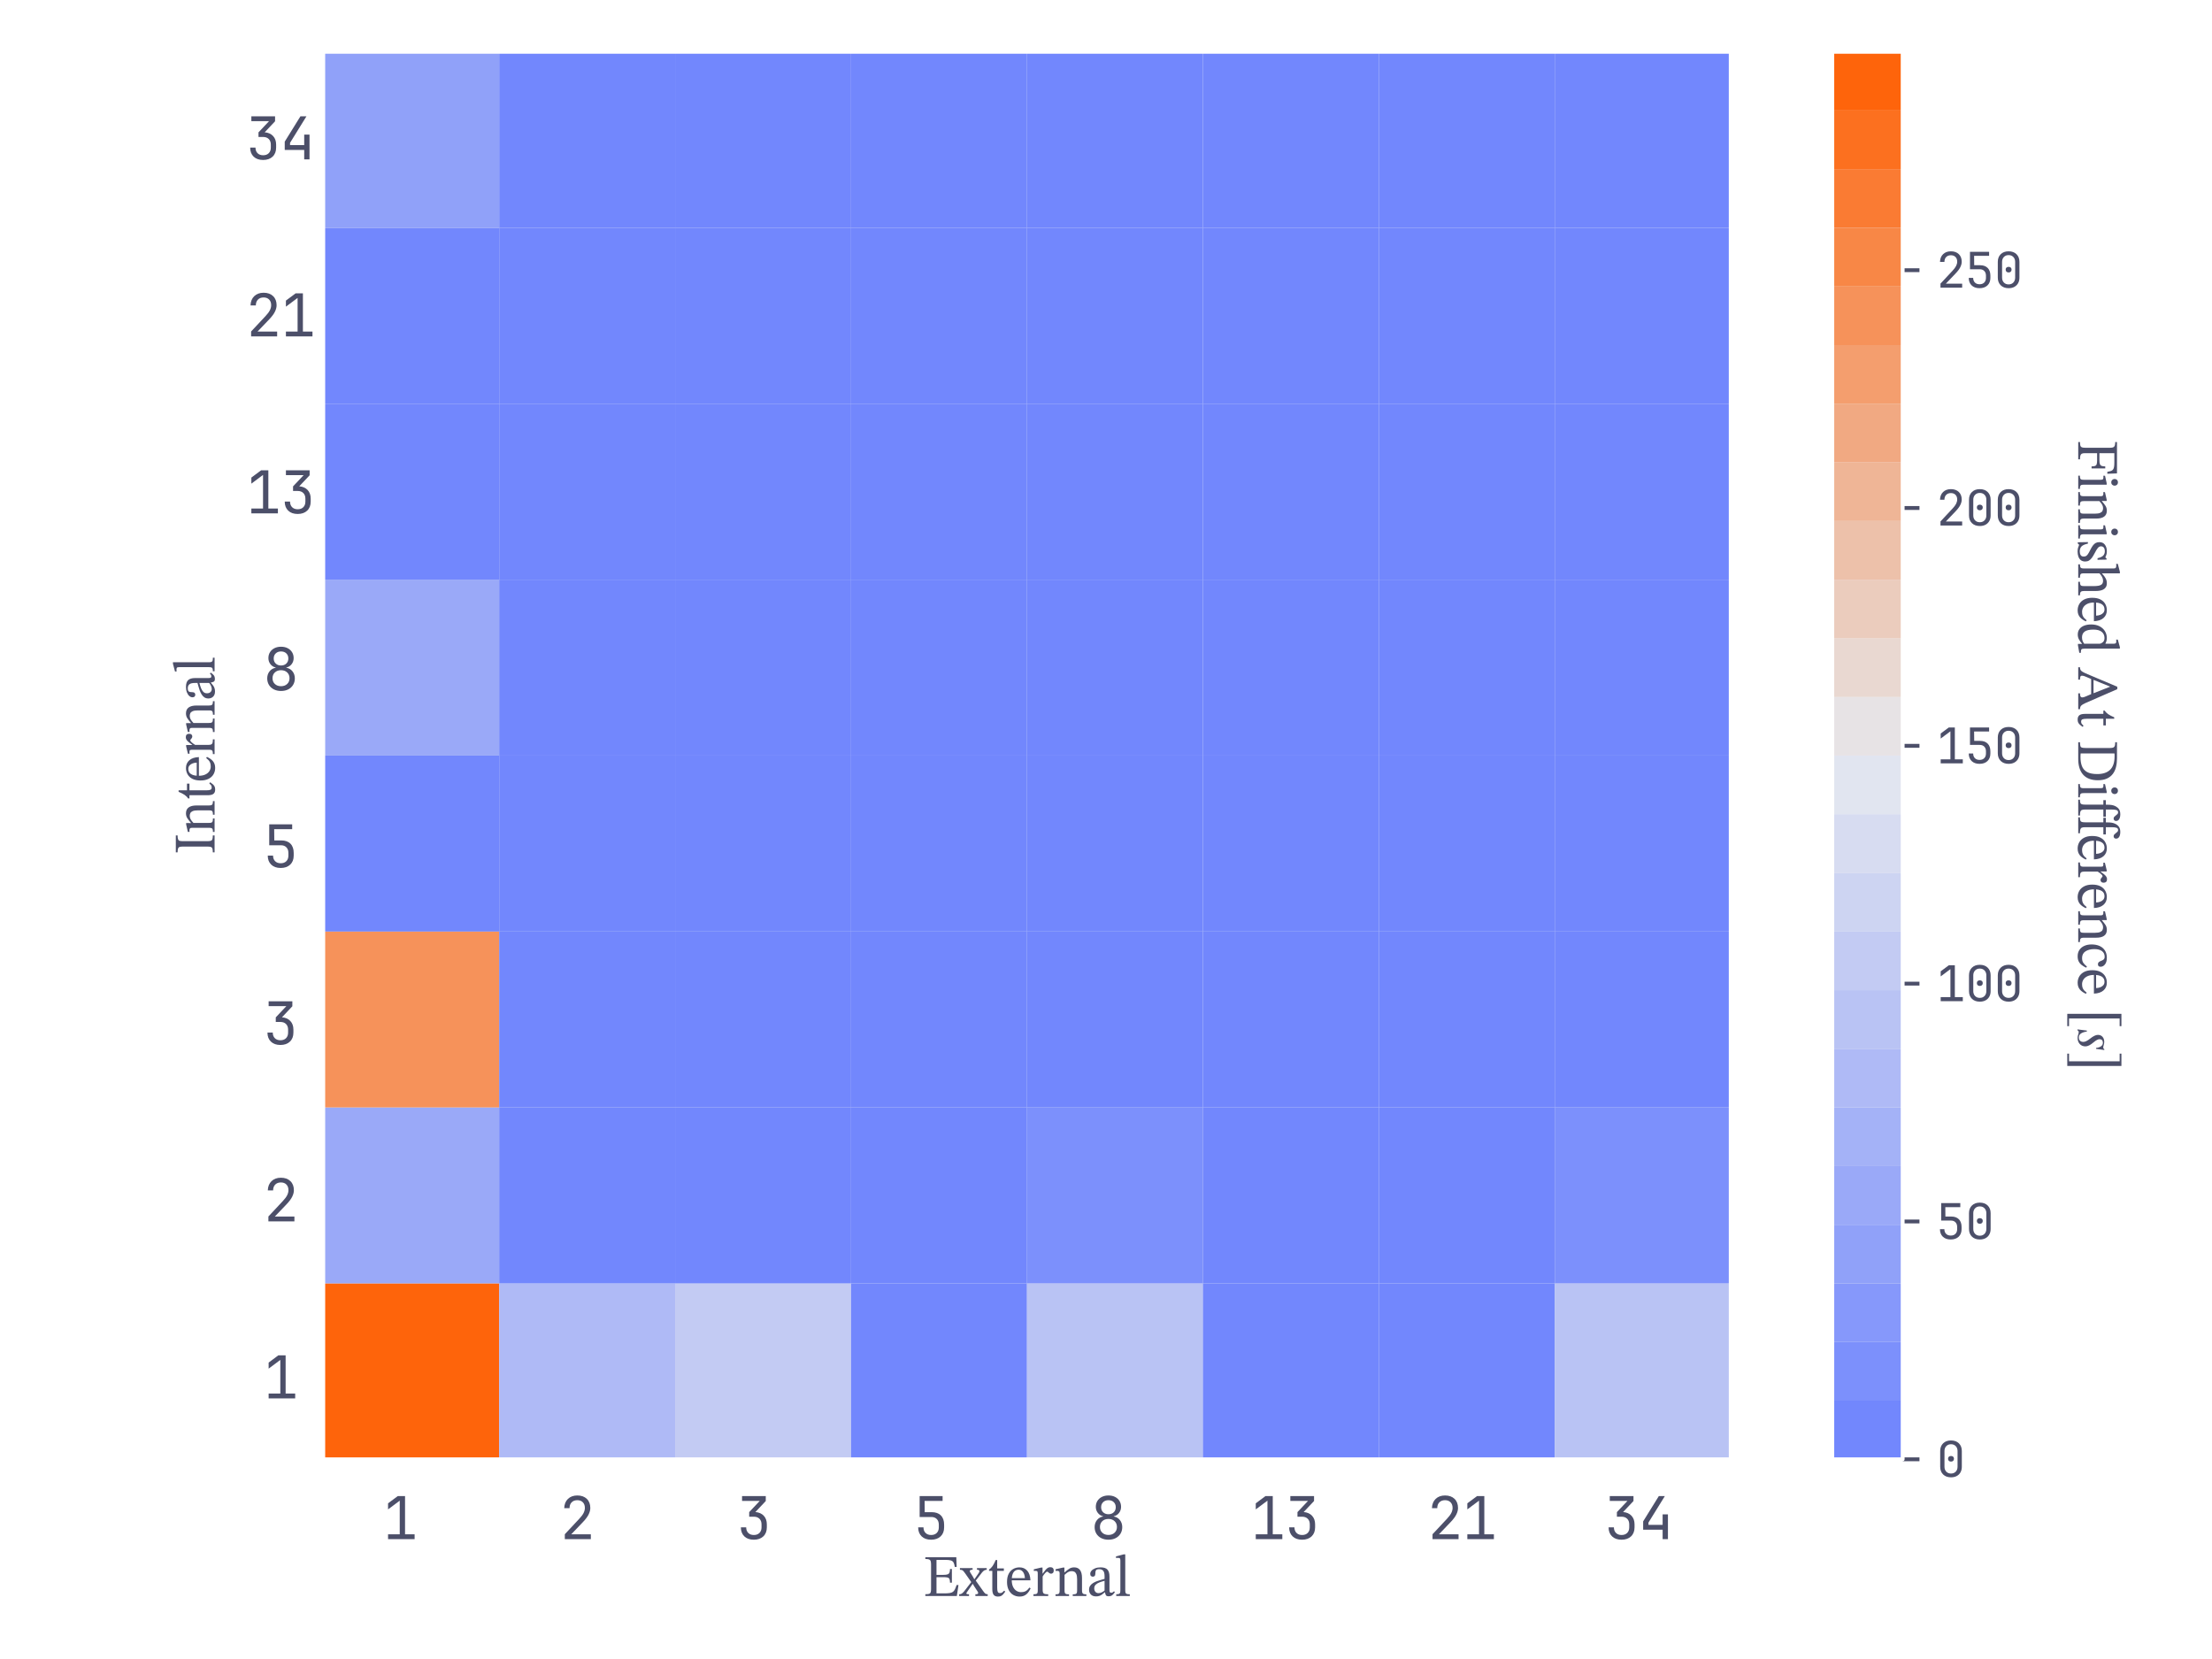 <?xml version="1.0" encoding="utf-8" standalone="no"?>
<!DOCTYPE svg PUBLIC "-//W3C//DTD SVG 1.1//EN"
  "http://www.w3.org/Graphics/SVG/1.1/DTD/svg11.dtd">
<svg xmlns:xlink="http://www.w3.org/1999/xlink" width="460.8pt" height="345.6pt" viewBox="0 0 460.8 345.6" xmlns="http://www.w3.org/2000/svg" version="1.1">
 <defs>
  <style type="text/css">*{stroke-linejoin: round; stroke-linecap: butt}</style>
 </defs>
 <g id="figure_1">
  <g id="patch_1">
   <path d="M 0 345.6
L 460.8 345.6
L 460.8 0
L 0 0
z
" style="fill: #ffffff"/>
  </g>
  <g id="axes_1">
   <g id="patch_2">
    <path d="M 67.341 304
L 360.541 304
L 360.541 10.8
L 67.341 10.8
z
" style="fill: #eff1f5"/>
   </g>
   <g id="matplotlib.axis_1">
    <g id="text_1">
     <!-- External -->
     <g style="fill: #4c4f69" transform="translate(192.323 332.471) scale(0.12 -0.12)">
      <defs>
       <path id="STIXTwoText-45" d="M 3648 0
L 230 0
L 230 192
Q 493 192 624 227
Q 755 262 803 384
Q 851 506 851 755
L 851 3424
Q 851 3667 803 3795
Q 755 3923 624 3968
Q 493 4013 230 4013
L 230 4205
L 3590 4205
L 3629 3155
L 3424 3155
Q 3379 3475 3286 3638
Q 3194 3802 2986 3859
Q 2778 3917 2381 3917
L 1440 3917
L 1440 2291
L 2189 2291
Q 2483 2291 2636 2342
Q 2790 2394 2848 2534
Q 2906 2675 2906 2931
L 3110 2931
L 3110 1446
L 2906 1446
Q 2906 1709 2848 1837
Q 2790 1965 2636 2003
Q 2483 2042 2189 2042
L 1440 2042
L 1440 282
L 2266 282
Q 2637 282 2864 317
Q 3091 352 3222 448
Q 3354 544 3440 723
Q 3526 902 3622 1190
L 3827 1190
L 3648 0
z
" transform="scale(0.016)"/>
       <path id="STIXTwoText-78" d="M 3085 0
L 1747 0
L 1747 186
Q 1914 186 1981 214
Q 2048 243 2048 326
Q 2048 390 2003 461
L 1600 1082
L 1440 1363
L 1338 1453
L 634 2458
Q 525 2618 448 2701
Q 371 2784 288 2813
Q 205 2842 70 2842
L 70 3027
L 1446 3027
L 1446 2848
Q 1139 2848 1139 2701
Q 1139 2650 1177 2579
Q 1216 2509 1289 2397
Q 1363 2285 1472 2106
L 1651 1773
L 1754 1715
L 2573 557
Q 2707 365 2806 275
Q 2906 186 3085 186
L 3085 0
z
M 1056 0
L -13 0
L -13 186
Q 154 186 262 253
Q 371 320 531 506
L 1338 1555
L 1536 1306
L 1446 1306
L 922 550
Q 877 474 822 397
Q 768 320 768 282
Q 768 230 832 208
Q 896 186 1056 186
L 1056 0
z
M 2464 2541
L 1754 1626
L 1568 1824
L 1651 1824
L 1952 2259
Q 2080 2438 2131 2528
Q 2182 2618 2182 2694
Q 2182 2765 2128 2806
Q 2074 2848 1920 2848
L 1920 3027
L 2976 3027
L 2976 2842
Q 2816 2842 2694 2762
Q 2573 2682 2464 2541
z
" transform="scale(0.016)"/>
       <path id="STIXTwoText-74" d="M 1875 576
L 1997 474
Q 1875 301 1769 182
Q 1664 64 1536 0
Q 1408 -64 1203 -64
Q 883 -64 736 125
Q 589 314 589 742
L 589 2726
L 237 2726
L 237 2874
Q 461 3014 624 3254
Q 787 3494 960 3904
L 1120 3904
L 1120 2995
L 1843 2995
L 1843 2726
L 1120 2726
L 1120 922
Q 1120 582 1181 448
Q 1242 314 1427 314
Q 1581 314 1667 378
Q 1754 442 1875 576
z
" transform="scale(0.016)"/>
       <path id="STIXTwoText-65" d="M 1581 -64
Q 1197 -64 886 118
Q 576 301 397 656
Q 218 1011 218 1523
Q 218 2061 400 2409
Q 582 2758 889 2931
Q 1197 3104 1568 3104
Q 2093 3104 2413 2739
Q 2733 2374 2758 1702
L 678 1702
L 672 1939
L 2157 1939
Q 2150 2176 2073 2384
Q 1997 2592 1849 2720
Q 1702 2848 1472 2848
Q 1101 2848 915 2557
Q 730 2266 730 1734
Q 730 1293 870 998
Q 1011 704 1241 560
Q 1472 416 1734 416
Q 1997 416 2160 486
Q 2323 557 2438 669
Q 2554 781 2656 915
L 2778 826
Q 2694 646 2585 483
Q 2477 320 2339 198
Q 2202 77 2016 6
Q 1830 -64 1581 -64
z
" transform="scale(0.016)"/>
       <path id="STIXTwoText-72" d="M 1786 0
L 186 0
L 186 186
Q 397 186 496 221
Q 595 256 624 349
Q 653 442 653 621
L 653 2381
Q 653 2554 624 2640
Q 595 2726 422 2726
Q 326 2726 275 2720
Q 224 2714 224 2714
L 224 2893
L 1018 3085
L 1171 3085
L 1171 2426
L 1190 2426
Q 1357 2662 1485 2816
Q 1613 2970 1737 3046
Q 1862 3123 2016 3123
Q 2202 3123 2294 3027
Q 2387 2931 2387 2765
Q 2387 2586 2300 2502
Q 2214 2419 2106 2419
Q 2003 2419 1923 2473
Q 1843 2528 1785 2582
Q 1728 2637 1690 2637
Q 1581 2637 1440 2470
Q 1299 2304 1184 2112
L 1184 653
Q 1184 454 1235 352
Q 1286 250 1417 218
Q 1549 186 1786 186
L 1786 0
z
" transform="scale(0.016)"/>
       <path id="STIXTwoText-6e" d="M 3552 0
L 2074 0
L 2074 179
Q 2304 179 2403 220
Q 2502 262 2524 364
Q 2547 467 2547 646
L 2547 1805
Q 2547 2189 2460 2381
Q 2374 2573 2240 2633
Q 2106 2694 1958 2694
Q 1773 2694 1625 2620
Q 1478 2547 1360 2444
Q 1242 2342 1139 2253
L 1094 2566
L 1190 2566
Q 1453 2797 1686 2950
Q 1920 3104 2221 3104
Q 2656 3104 2867 2809
Q 3078 2515 3078 1965
L 3078 646
Q 3078 467 3107 364
Q 3136 262 3238 220
Q 3341 179 3552 179
L 3552 0
z
M 1670 0
L 205 0
L 205 179
Q 422 179 515 220
Q 608 262 630 364
Q 653 467 653 646
L 653 2445
Q 653 2618 582 2672
Q 512 2726 384 2726
Q 301 2726 256 2720
Q 211 2714 211 2714
L 211 2899
L 1024 3085
L 1171 3085
L 1165 2496
L 1184 2362
L 1184 646
Q 1184 467 1209 364
Q 1235 262 1337 220
Q 1440 179 1670 179
L 1670 0
z
" transform="scale(0.016)"/>
       <path id="STIXTwoText-61" d="M 1005 -45
Q 634 -45 438 160
Q 243 365 243 672
Q 243 928 361 1104
Q 480 1280 675 1401
Q 870 1523 1097 1606
Q 1325 1690 1542 1747
Q 1760 1805 1926 1856
L 1926 2138
Q 1926 2554 1782 2730
Q 1638 2906 1350 2906
Q 1075 2906 998 2790
Q 922 2675 922 2387
Q 922 2240 848 2166
Q 774 2093 640 2093
Q 544 2093 457 2166
Q 371 2240 371 2400
Q 371 2579 508 2739
Q 646 2899 899 3001
Q 1152 3104 1498 3104
Q 2022 3104 2240 2861
Q 2458 2618 2458 2118
L 2458 666
Q 2458 467 2502 409
Q 2547 352 2650 352
Q 2739 352 2812 397
Q 2886 442 2950 512
L 3046 410
Q 2886 179 2742 73
Q 2598 -32 2355 -32
Q 2131 -32 2064 96
Q 1997 224 1965 461
L 1926 538
L 1926 1645
Q 1638 1574 1382 1478
Q 1126 1382 966 1228
Q 806 1075 806 826
Q 806 589 934 448
Q 1062 307 1267 307
Q 1434 307 1616 390
Q 1798 474 1971 627
L 2022 397
L 1946 397
Q 1798 269 1660 166
Q 1523 64 1366 9
Q 1210 -45 1005 -45
z
" transform="scale(0.016)"/>
       <path id="STIXTwoText-6c" d="M 1664 0
L 192 0
L 192 186
Q 403 186 499 227
Q 595 269 617 368
Q 640 467 640 646
L 640 3859
Q 640 4058 566 4096
Q 493 4134 371 4134
Q 288 4134 227 4128
Q 166 4122 166 4122
L 166 4294
L 1011 4518
L 1171 4518
L 1171 646
Q 1171 461 1200 361
Q 1229 262 1331 224
Q 1434 186 1664 186
L 1664 0
z
" transform="scale(0.016)"/>
      </defs>
      <use xlink:href="#STIXTwoText-45"/>
      <use xlink:href="#STIXTwoText-78" x="62.6"/>
      <use xlink:href="#STIXTwoText-74" x="110.5"/>
      <use xlink:href="#STIXTwoText-65" x="142"/>
      <use xlink:href="#STIXTwoText-72" x="188.4"/>
      <use xlink:href="#STIXTwoText-6e" x="226.4"/>
      <use xlink:href="#STIXTwoText-61" x="284"/>
      <use xlink:href="#STIXTwoText-6c" x="332"/>
     </g>
    </g>
   </g>
   <g id="matplotlib.axis_2">
    <g id="text_2">
     <!-- Internal -->
     <g style="fill: #4c4f69" transform="translate(44.701 177.986) rotate(-90) scale(0.12 -0.12)">
      <defs>
       <path id="STIXTwoText-49" d="M 2061 0
L 218 0
L 218 192
Q 506 192 640 240
Q 774 288 812 425
Q 851 563 851 838
L 851 3360
Q 851 3610 819 3754
Q 787 3898 656 3955
Q 525 4013 218 4013
L 218 4205
L 2061 4205
L 2061 4013
Q 1760 4013 1625 3955
Q 1491 3898 1462 3754
Q 1434 3610 1434 3360
L 1434 838
Q 1434 563 1472 425
Q 1510 288 1644 240
Q 1779 192 2061 192
L 2061 0
z
" transform="scale(0.016)"/>
      </defs>
      <use xlink:href="#STIXTwoText-49"/>
      <use xlink:href="#STIXTwoText-6e" x="35.7"/>
      <use xlink:href="#STIXTwoText-74" x="93.3"/>
      <use xlink:href="#STIXTwoText-65" x="124.8"/>
      <use xlink:href="#STIXTwoText-72" x="171.2"/>
      <use xlink:href="#STIXTwoText-6e" x="209.2"/>
      <use xlink:href="#STIXTwoText-61" x="266.8"/>
      <use xlink:href="#STIXTwoText-6c" x="314.8"/>
     </g>
    </g>
   </g>
   <g id="QuadMesh_1">
    <path d="M 67.341 304
L 103.991 304
L 103.991 267.35
L 67.341 267.35
L 67.341 304
" clip-path="url(#p93237110a5)" style="fill: #fe640b"/>
    <path d="M 103.991 304
L 140.641 304
L 140.641 267.35
L 103.991 267.35
L 103.991 304
" clip-path="url(#p93237110a5)" style="fill: #afbaf6"/>
    <path d="M 140.641 304
L 177.291 304
L 177.291 267.35
L 140.641 267.35
L 140.641 304
" clip-path="url(#p93237110a5)" style="fill: #c3cbf3"/>
    <path d="M 177.291 304
L 213.941 304
L 213.941 267.35
L 177.291 267.35
L 177.291 304
" clip-path="url(#p93237110a5)" style="fill: #7287fd"/>
    <path d="M 213.941 304
L 250.591 304
L 250.591 267.35
L 213.941 267.35
L 213.941 304
" clip-path="url(#p93237110a5)" style="fill: #b9c3f4"/>
    <path d="M 250.591 304
L 287.241 304
L 287.241 267.35
L 250.591 267.35
L 250.591 304
" clip-path="url(#p93237110a5)" style="fill: #7287fd"/>
    <path d="M 287.241 304
L 323.891 304
L 323.891 267.35
L 287.241 267.35
L 287.241 304
" clip-path="url(#p93237110a5)" style="fill: #7287fd"/>
    <path d="M 323.891 304
L 360.541 304
L 360.541 267.35
L 323.891 267.35
L 323.891 304
" clip-path="url(#p93237110a5)" style="fill: #b9c3f4"/>
    <path d="M 67.341 267.35
L 103.991 267.35
L 103.991 230.7
L 67.341 230.7
L 67.341 267.35
" clip-path="url(#p93237110a5)" style="fill: #9aa9f8"/>
    <path d="M 103.991 267.35
L 140.641 267.35
L 140.641 230.7
L 103.991 230.7
L 103.991 267.35
" clip-path="url(#p93237110a5)" style="fill: #7287fd"/>
    <path d="M 140.641 267.35
L 177.291 267.35
L 177.291 230.7
L 140.641 230.7
L 140.641 267.35
" clip-path="url(#p93237110a5)" style="fill: #7287fd"/>
    <path d="M 177.291 267.35
L 213.941 267.35
L 213.941 230.7
L 177.291 230.7
L 177.291 267.35
" clip-path="url(#p93237110a5)" style="fill: #7287fd"/>
    <path d="M 213.941 267.35
L 250.591 267.35
L 250.591 230.7
L 213.941 230.7
L 213.941 267.35
" clip-path="url(#p93237110a5)" style="fill: #7c90fc"/>
    <path d="M 250.591 267.35
L 287.241 267.35
L 287.241 230.7
L 250.591 230.7
L 250.591 267.35
" clip-path="url(#p93237110a5)" style="fill: #7287fd"/>
    <path d="M 287.241 267.35
L 323.891 267.35
L 323.891 230.7
L 287.241 230.7
L 287.241 267.35
" clip-path="url(#p93237110a5)" style="fill: #7287fd"/>
    <path d="M 323.891 267.35
L 360.541 267.35
L 360.541 230.7
L 323.891 230.7
L 323.891 267.35
" clip-path="url(#p93237110a5)" style="fill: #7c90fc"/>
    <path d="M 67.341 230.7
L 103.991 230.7
L 103.991 194.05
L 67.341 194.05
L 67.341 230.7
" clip-path="url(#p93237110a5)" style="fill: #f6925a"/>
    <path d="M 103.991 230.7
L 140.641 230.7
L 140.641 194.05
L 103.991 194.05
L 103.991 230.7
" clip-path="url(#p93237110a5)" style="fill: #7287fd"/>
    <path d="M 140.641 230.7
L 177.291 230.7
L 177.291 194.05
L 140.641 194.05
L 140.641 230.7
" clip-path="url(#p93237110a5)" style="fill: #7287fd"/>
    <path d="M 177.291 230.7
L 213.941 230.7
L 213.941 194.05
L 177.291 194.05
L 177.291 230.7
" clip-path="url(#p93237110a5)" style="fill: #7287fd"/>
    <path d="M 213.941 230.7
L 250.591 230.7
L 250.591 194.05
L 213.941 194.05
L 213.941 230.7
" clip-path="url(#p93237110a5)" style="fill: #7287fd"/>
    <path d="M 250.591 230.7
L 287.241 230.7
L 287.241 194.05
L 250.591 194.05
L 250.591 230.7
" clip-path="url(#p93237110a5)" style="fill: #7287fd"/>
    <path d="M 287.241 230.7
L 323.891 230.7
L 323.891 194.05
L 287.241 194.05
L 287.241 230.7
" clip-path="url(#p93237110a5)" style="fill: #7287fd"/>
    <path d="M 323.891 230.7
L 360.541 230.7
L 360.541 194.05
L 323.891 194.05
L 323.891 230.7
" clip-path="url(#p93237110a5)" style="fill: #7287fd"/>
    <path d="M 67.341 194.05
L 103.991 194.05
L 103.991 157.4
L 67.341 157.4
L 67.341 194.05
" clip-path="url(#p93237110a5)" style="fill: #7287fd"/>
    <path d="M 103.991 194.05
L 140.641 194.05
L 140.641 157.4
L 103.991 157.4
L 103.991 194.05
" clip-path="url(#p93237110a5)" style="fill: #7287fd"/>
    <path d="M 140.641 194.05
L 177.291 194.05
L 177.291 157.4
L 140.641 157.4
L 140.641 194.05
" clip-path="url(#p93237110a5)" style="fill: #7287fd"/>
    <path d="M 177.291 194.05
L 213.941 194.05
L 213.941 157.4
L 177.291 157.4
L 177.291 194.05
" clip-path="url(#p93237110a5)" style="fill: #7287fd"/>
    <path d="M 213.941 194.05
L 250.591 194.05
L 250.591 157.4
L 213.941 157.4
L 213.941 194.05
" clip-path="url(#p93237110a5)" style="fill: #7287fd"/>
    <path d="M 250.591 194.05
L 287.241 194.05
L 287.241 157.4
L 250.591 157.4
L 250.591 194.05
" clip-path="url(#p93237110a5)" style="fill: #7287fd"/>
    <path d="M 287.241 194.05
L 323.891 194.05
L 323.891 157.4
L 287.241 157.4
L 287.241 194.05
" clip-path="url(#p93237110a5)" style="fill: #7287fd"/>
    <path d="M 323.891 194.05
L 360.541 194.05
L 360.541 157.4
L 323.891 157.4
L 323.891 194.05
" clip-path="url(#p93237110a5)" style="fill: #7287fd"/>
    <path d="M 67.341 157.4
L 103.991 157.4
L 103.991 120.75
L 67.341 120.75
L 67.341 157.4
" clip-path="url(#p93237110a5)" style="fill: #9aa9f8"/>
    <path d="M 103.991 157.4
L 140.641 157.4
L 140.641 120.75
L 103.991 120.75
L 103.991 157.4
" clip-path="url(#p93237110a5)" style="fill: #7287fd"/>
    <path d="M 140.641 157.4
L 177.291 157.4
L 177.291 120.75
L 140.641 120.75
L 140.641 157.4
" clip-path="url(#p93237110a5)" style="fill: #7287fd"/>
    <path d="M 177.291 157.4
L 213.941 157.4
L 213.941 120.75
L 177.291 120.75
L 177.291 157.4
" clip-path="url(#p93237110a5)" style="fill: #7287fd"/>
    <path d="M 213.941 157.4
L 250.591 157.4
L 250.591 120.75
L 213.941 120.75
L 213.941 157.4
" clip-path="url(#p93237110a5)" style="fill: #7287fd"/>
    <path d="M 250.591 157.4
L 287.241 157.4
L 287.241 120.75
L 250.591 120.75
L 250.591 157.4
" clip-path="url(#p93237110a5)" style="fill: #7287fd"/>
    <path d="M 287.241 157.4
L 323.891 157.4
L 323.891 120.75
L 287.241 120.75
L 287.241 157.4
" clip-path="url(#p93237110a5)" style="fill: #7287fd"/>
    <path d="M 323.891 157.4
L 360.541 157.4
L 360.541 120.75
L 323.891 120.75
L 323.891 157.4
" clip-path="url(#p93237110a5)" style="fill: #7287fd"/>
    <path d="M 67.341 120.75
L 103.991 120.75
L 103.991 84.1
L 67.341 84.1
L 67.341 120.75
" clip-path="url(#p93237110a5)" style="fill: #7287fd"/>
    <path d="M 103.991 120.75
L 140.641 120.75
L 140.641 84.1
L 103.991 84.1
L 103.991 120.75
" clip-path="url(#p93237110a5)" style="fill: #7287fd"/>
    <path d="M 140.641 120.75
L 177.291 120.75
L 177.291 84.1
L 140.641 84.1
L 140.641 120.75
" clip-path="url(#p93237110a5)" style="fill: #7287fd"/>
    <path d="M 177.291 120.75
L 213.941 120.75
L 213.941 84.1
L 177.291 84.1
L 177.291 120.75
" clip-path="url(#p93237110a5)" style="fill: #7287fd"/>
    <path d="M 213.941 120.75
L 250.591 120.75
L 250.591 84.1
L 213.941 84.1
L 213.941 120.75
" clip-path="url(#p93237110a5)" style="fill: #7287fd"/>
    <path d="M 250.591 120.75
L 287.241 120.75
L 287.241 84.1
L 250.591 84.1
L 250.591 120.75
" clip-path="url(#p93237110a5)" style="fill: #7287fd"/>
    <path d="M 287.241 120.75
L 323.891 120.75
L 323.891 84.1
L 287.241 84.1
L 287.241 120.75
" clip-path="url(#p93237110a5)" style="fill: #7287fd"/>
    <path d="M 323.891 120.75
L 360.541 120.75
L 360.541 84.1
L 323.891 84.1
L 323.891 120.75
" clip-path="url(#p93237110a5)" style="fill: #7287fd"/>
    <path d="M 67.341 84.1
L 103.991 84.1
L 103.991 47.45
L 67.341 47.45
L 67.341 84.1
" clip-path="url(#p93237110a5)" style="fill: #7287fd"/>
    <path d="M 103.991 84.1
L 140.641 84.1
L 140.641 47.45
L 103.991 47.45
L 103.991 84.1
" clip-path="url(#p93237110a5)" style="fill: #7287fd"/>
    <path d="M 140.641 84.1
L 177.291 84.1
L 177.291 47.45
L 140.641 47.45
L 140.641 84.1
" clip-path="url(#p93237110a5)" style="fill: #7287fd"/>
    <path d="M 177.291 84.1
L 213.941 84.1
L 213.941 47.45
L 177.291 47.45
L 177.291 84.1
" clip-path="url(#p93237110a5)" style="fill: #7287fd"/>
    <path d="M 213.941 84.1
L 250.591 84.1
L 250.591 47.45
L 213.941 47.45
L 213.941 84.1
" clip-path="url(#p93237110a5)" style="fill: #7287fd"/>
    <path d="M 250.591 84.1
L 287.241 84.1
L 287.241 47.45
L 250.591 47.45
L 250.591 84.1
" clip-path="url(#p93237110a5)" style="fill: #7287fd"/>
    <path d="M 287.241 84.1
L 323.891 84.1
L 323.891 47.45
L 287.241 47.45
L 287.241 84.1
" clip-path="url(#p93237110a5)" style="fill: #7287fd"/>
    <path d="M 323.891 84.1
L 360.541 84.1
L 360.541 47.45
L 323.891 47.45
L 323.891 84.1
" clip-path="url(#p93237110a5)" style="fill: #7287fd"/>
    <path d="M 67.341 47.45
L 103.991 47.45
L 103.991 10.8
L 67.341 10.8
L 67.341 47.45
" clip-path="url(#p93237110a5)" style="fill: #90a1f9"/>
    <path d="M 103.991 47.45
L 140.641 47.45
L 140.641 10.8
L 103.991 10.8
L 103.991 47.45
" clip-path="url(#p93237110a5)" style="fill: #7287fd"/>
    <path d="M 140.641 47.45
L 177.291 47.45
L 177.291 10.8
L 140.641 10.8
L 140.641 47.45
" clip-path="url(#p93237110a5)" style="fill: #7287fd"/>
    <path d="M 177.291 47.45
L 213.941 47.45
L 213.941 10.8
L 177.291 10.8
L 177.291 47.45
" clip-path="url(#p93237110a5)" style="fill: #7287fd"/>
    <path d="M 213.941 47.45
L 250.591 47.45
L 250.591 10.8
L 213.941 10.8
L 213.941 47.45
" clip-path="url(#p93237110a5)" style="fill: #7287fd"/>
    <path d="M 250.591 47.45
L 287.241 47.45
L 287.241 10.8
L 250.591 10.8
L 250.591 47.45
" clip-path="url(#p93237110a5)" style="fill: #7287fd"/>
    <path d="M 287.241 47.45
L 323.891 47.45
L 323.891 10.8
L 287.241 10.8
L 287.241 47.45
" clip-path="url(#p93237110a5)" style="fill: #7287fd"/>
    <path d="M 323.891 47.45
L 360.541 47.45
L 360.541 10.8
L 323.891 10.8
L 323.891 47.45
" clip-path="url(#p93237110a5)" style="fill: #7287fd"/>
   </g>
   <g id="patch_3">
    <path d="M 67.341 304
L 67.341 10.8
" style="fill: none; stroke: #ffffff; stroke-width: 0.8; stroke-linejoin: miter; stroke-linecap: square"/>
   </g>
   <g id="patch_4">
    <path d="M 360.541 304
L 360.541 10.8
" style="fill: none; stroke: #ffffff; stroke-width: 0.8; stroke-linejoin: miter; stroke-linecap: square"/>
   </g>
   <g id="patch_5">
    <path d="M 67.341 304
L 360.541 304
" style="fill: none; stroke: #ffffff; stroke-width: 0.8; stroke-linejoin: miter; stroke-linecap: square"/>
   </g>
   <g id="patch_6">
    <path d="M 67.341 10.8
L 360.541 10.8
" style="fill: none; stroke: #ffffff; stroke-width: 0.8; stroke-linejoin: miter; stroke-linecap: square"/>
   </g>
   <g id="text_3">
    <!-- 1 -->
    <g style="fill: #4c4f69" transform="translate(79.734 320.627) scale(0.12 -0.12)">
     <defs>
      <path id="JetBrainsMonoNFM-Regular-31" d="M 576 0
L 576 525
L 1843 525
L 1843 4173
L 576 3226
L 576 3885
L 1632 4672
L 2419 4672
L 2419 525
L 3456 525
L 3456 0
L 576 0
z
" transform="scale(0.016)"/>
     </defs>
     <use xlink:href="#JetBrainsMonoNFM-Regular-31"/>
    </g>
   </g>
   <g id="text_4">
    <!-- 2 -->
    <g style="fill: #4c4f69" transform="translate(116.606 320.627) scale(0.12 -0.12)">
     <defs>
      <path id="JetBrainsMonoNFM-Regular-32" d="M 550 0
L 550 531
L 2106 2195
Q 2445 2554 2585 2835
Q 2726 3117 2726 3386
Q 2726 3770 2505 3997
Q 2285 4224 1907 4224
Q 1517 4224 1289 3990
Q 1062 3757 1062 3360
L 486 3360
Q 506 3994 890 4365
Q 1274 4736 1907 4736
Q 2554 4736 2934 4371
Q 3315 4006 3315 3379
Q 3315 3046 3132 2675
Q 2950 2304 2509 1843
L 1248 525
L 3373 525
L 3373 0
L 550 0
z
" transform="scale(0.016)"/>
     </defs>
     <use xlink:href="#JetBrainsMonoNFM-Regular-32"/>
    </g>
   </g>
   <g id="text_5">
    <!-- 3 -->
    <g style="fill: #4c4f69" transform="translate(153.478 320.627) scale(0.12 -0.12)">
     <defs>
      <path id="JetBrainsMonoNFM-Regular-33" d="M 1850 -64
Q 1203 -64 825 297
Q 448 659 448 1280
L 1024 1280
Q 1024 896 1248 672
Q 1472 448 1856 448
Q 2240 448 2464 672
Q 2688 896 2688 1280
L 2688 1600
Q 2688 1984 2464 2208
Q 2240 2432 1856 2432
L 1350 2432
L 1350 2931
L 2496 4147
L 576 4147
L 576 4672
L 3149 4672
L 3149 4134
L 2022 2938
Q 2598 2893 2931 2537
Q 3264 2182 3264 1600
L 3264 1280
Q 3264 659 2883 297
Q 2502 -64 1850 -64
z
" transform="scale(0.016)"/>
     </defs>
     <use xlink:href="#JetBrainsMonoNFM-Regular-33"/>
    </g>
   </g>
   <g id="text_6">
    <!-- 5 -->
    <g style="fill: #4c4f69" transform="translate(190.35 320.627) scale(0.12 -0.12)">
     <defs>
      <path id="JetBrainsMonoNFM-Regular-35" d="M 1882 -64
Q 1235 -64 857 297
Q 480 659 480 1280
L 1056 1280
Q 1056 896 1280 672
Q 1504 448 1888 448
Q 2272 448 2496 672
Q 2720 896 2720 1280
L 2720 1568
Q 2720 1952 2502 2176
Q 2285 2400 1914 2400
L 640 2400
L 640 4672
L 3130 4672
L 3130 4147
L 1178 4147
L 1190 2925
L 1946 2925
Q 2592 2925 2944 2569
Q 3296 2214 3296 1568
L 3296 1280
Q 3296 659 2915 297
Q 2534 -64 1882 -64
z
" transform="scale(0.016)"/>
     </defs>
     <use xlink:href="#JetBrainsMonoNFM-Regular-35"/>
    </g>
   </g>
   <g id="text_7">
    <!-- 8 -->
    <g style="fill: #4c4f69" transform="translate(227.222 320.627) scale(0.12 -0.12)">
     <defs>
      <path id="JetBrainsMonoNFM-Regular-38" d="M 1920 -64
Q 1478 -64 1139 109
Q 800 282 611 592
Q 422 902 422 1306
Q 422 1747 675 2067
Q 928 2387 1350 2458
L 1350 2477
Q 986 2560 768 2845
Q 550 3130 550 3501
Q 550 3866 723 4144
Q 896 4422 1206 4579
Q 1517 4736 1920 4736
Q 2330 4736 2637 4579
Q 2944 4422 3117 4144
Q 3290 3866 3290 3501
Q 3290 3130 3072 2845
Q 2854 2560 2490 2477
L 2490 2458
Q 2912 2387 3165 2067
Q 3418 1747 3418 1306
Q 3418 902 3229 592
Q 3040 282 2704 109
Q 2368 -64 1920 -64
z
M 1920 2701
Q 2278 2701 2496 2912
Q 2714 3123 2714 3462
Q 2714 3802 2496 4013
Q 2278 4224 1920 4224
Q 1568 4224 1347 4013
Q 1126 3802 1126 3462
Q 1126 3123 1347 2912
Q 1568 2701 1920 2701
z
M 1920 454
Q 2330 454 2586 694
Q 2842 934 2842 1318
Q 2842 1709 2586 1949
Q 2330 2189 1920 2189
Q 1510 2189 1254 1949
Q 998 1709 998 1318
Q 998 934 1254 694
Q 1510 454 1920 454
z
" transform="scale(0.016)"/>
     </defs>
     <use xlink:href="#JetBrainsMonoNFM-Regular-38"/>
    </g>
   </g>
   <g id="text_8">
    <!-- 13 -->
    <g style="fill: #4c4f69" transform="translate(260.494 320.627) scale(0.12 -0.12)">
     <use xlink:href="#JetBrainsMonoNFM-Regular-31"/>
     <use xlink:href="#JetBrainsMonoNFM-Regular-33" x="60"/>
    </g>
   </g>
   <g id="text_9">
    <!-- 21 -->
    <g style="fill: #4c4f69" transform="translate(297.367 320.627) scale(0.12 -0.12)">
     <use xlink:href="#JetBrainsMonoNFM-Regular-32"/>
     <use xlink:href="#JetBrainsMonoNFM-Regular-31" x="60"/>
    </g>
   </g>
   <g id="text_10">
    <!-- 34 -->
    <g style="fill: #4c4f69" transform="translate(334.239 320.627) scale(0.12 -0.12)">
     <defs>
      <path id="JetBrainsMonoNFM-Regular-34" d="M 2560 0
L 2560 1024
L 448 1024
L 448 1926
L 2150 4672
L 2803 4672
L 1024 1798
L 1024 1549
L 2560 1549
L 2560 2688
L 3136 2688
L 3136 0
L 2560 0
z
" transform="scale(0.016)"/>
     </defs>
     <use xlink:href="#JetBrainsMonoNFM-Regular-33"/>
     <use xlink:href="#JetBrainsMonoNFM-Regular-34" x="60"/>
    </g>
   </g>
   <g id="text_11">
    <!-- 1 -->
    <g style="fill: #4c4f69" transform="translate(54.856 291.307) scale(0.12 -0.12)">
     <use xlink:href="#JetBrainsMonoNFM-Regular-31"/>
    </g>
   </g>
   <g id="text_12">
    <!-- 2 -->
    <g style="fill: #4c4f69" transform="translate(54.856 254.435) scale(0.12 -0.12)">
     <use xlink:href="#JetBrainsMonoNFM-Regular-32"/>
    </g>
   </g>
   <g id="text_13">
    <!-- 3 -->
    <g style="fill: #4c4f69" transform="translate(54.856 217.563) scale(0.12 -0.12)">
     <use xlink:href="#JetBrainsMonoNFM-Regular-33"/>
    </g>
   </g>
   <g id="text_14">
    <!-- 5 -->
    <g style="fill: #4c4f69" transform="translate(54.856 180.691) scale(0.12 -0.12)">
     <use xlink:href="#JetBrainsMonoNFM-Regular-35"/>
    </g>
   </g>
   <g id="text_15">
    <!-- 8 -->
    <g style="fill: #4c4f69" transform="translate(54.856 143.819) scale(0.12 -0.12)">
     <use xlink:href="#JetBrainsMonoNFM-Regular-38"/>
    </g>
   </g>
   <g id="text_16">
    <!-- 13 -->
    <g style="fill: #4c4f69" transform="translate(51.256 106.947) scale(0.12 -0.12)">
     <use xlink:href="#JetBrainsMonoNFM-Regular-31"/>
     <use xlink:href="#JetBrainsMonoNFM-Regular-33" x="60"/>
    </g>
   </g>
   <g id="text_17">
    <!-- 21 -->
    <g style="fill: #4c4f69" transform="translate(51.256 70.075) scale(0.12 -0.12)">
     <use xlink:href="#JetBrainsMonoNFM-Regular-32"/>
     <use xlink:href="#JetBrainsMonoNFM-Regular-31" x="60"/>
    </g>
   </g>
   <g id="text_18">
    <!-- 34 -->
    <g style="fill: #4c4f69" transform="translate(51.256 33.202) scale(0.12 -0.12)">
     <use xlink:href="#JetBrainsMonoNFM-Regular-33"/>
     <use xlink:href="#JetBrainsMonoNFM-Regular-34" x="60"/>
    </g>
   </g>
  </g>
  <g id="axes_2">
   <g id="patch_7">
    <path d="M 381.699 304
L 396.359 304
L 396.359 10.8
L 381.699 10.8
z
" style="fill: #eff1f5"/>
   </g>
   <g id="matplotlib.axis_3"/>
   <g id="matplotlib.axis_4">
    <g id="ytick_1">
     <g id="line2d_1">
      <defs>
       <path id="m18fc023f5b" d="M 0 0
L 3.5 0
" style="stroke: #4c4f69; stroke-width: 0.8"/>
      </defs>
      <g>
       <use xlink:href="#m18fc023f5b" x="396.359" y="304" style="fill: #4c4f69; stroke: #4c4f69; stroke-width: 0.8"/>
      </g>
     </g>
     <g id="text_19">
      <!-- 0 -->
      <g style="fill: #4c4f69" transform="translate(403.359 307.65) scale(0.1 -0.1)">
       <defs>
        <path id="JetBrainsMonoNFM-Regular-30" d="M 1920 -64
Q 1274 -64 893 310
Q 512 685 512 1312
L 512 3360
Q 512 3987 893 4361
Q 1274 4736 1920 4736
Q 2566 4736 2947 4361
Q 3328 3987 3328 3360
L 3328 1312
Q 3328 896 3155 585
Q 2982 275 2665 105
Q 2349 -64 1920 -64
z
M 1920 429
Q 2304 429 2537 675
Q 2771 922 2771 1312
L 2771 3360
Q 2771 3750 2537 3996
Q 2304 4243 1920 4243
Q 1536 4243 1302 3996
Q 1069 3750 1069 3360
L 1069 1312
Q 1069 922 1302 675
Q 1536 429 1920 429
z
M 1920 1984
Q 1747 1984 1641 2080
Q 1536 2176 1536 2355
Q 1536 2528 1641 2621
Q 1747 2714 1920 2714
Q 2093 2714 2198 2621
Q 2304 2528 2304 2355
Q 2304 2176 2198 2080
Q 2093 1984 1920 1984
z
" transform="scale(0.016)"/>
       </defs>
       <use xlink:href="#JetBrainsMonoNFM-Regular-30"/>
      </g>
     </g>
    </g>
    <g id="ytick_2">
     <g id="line2d_2">
      <g>
       <use xlink:href="#m18fc023f5b" x="396.359" y="254.456" style="fill: #4c4f69; stroke: #4c4f69; stroke-width: 0.8"/>
      </g>
     </g>
     <g id="text_20">
      <!-- 50 -->
      <g style="fill: #4c4f69" transform="translate(403.359 258.106) scale(0.1 -0.1)">
       <use xlink:href="#JetBrainsMonoNFM-Regular-35"/>
       <use xlink:href="#JetBrainsMonoNFM-Regular-30" x="60"/>
      </g>
     </g>
    </g>
    <g id="ytick_3">
     <g id="line2d_3">
      <g>
       <use xlink:href="#m18fc023f5b" x="396.359" y="204.912" style="fill: #4c4f69; stroke: #4c4f69; stroke-width: 0.8"/>
      </g>
     </g>
     <g id="text_21">
      <!-- 100 -->
      <g style="fill: #4c4f69" transform="translate(403.359 208.562) scale(0.1 -0.1)">
       <use xlink:href="#JetBrainsMonoNFM-Regular-31"/>
       <use xlink:href="#JetBrainsMonoNFM-Regular-30" x="60"/>
       <use xlink:href="#JetBrainsMonoNFM-Regular-30" x="120"/>
      </g>
     </g>
    </g>
    <g id="ytick_4">
     <g id="line2d_4">
      <g>
       <use xlink:href="#m18fc023f5b" x="396.359" y="155.369" style="fill: #4c4f69; stroke: #4c4f69; stroke-width: 0.8"/>
      </g>
     </g>
     <g id="text_22">
      <!-- 150 -->
      <g style="fill: #4c4f69" transform="translate(403.359 159.019) scale(0.1 -0.1)">
       <use xlink:href="#JetBrainsMonoNFM-Regular-31"/>
       <use xlink:href="#JetBrainsMonoNFM-Regular-35" x="60"/>
       <use xlink:href="#JetBrainsMonoNFM-Regular-30" x="120"/>
      </g>
     </g>
    </g>
    <g id="ytick_5">
     <g id="line2d_5">
      <g>
       <use xlink:href="#m18fc023f5b" x="396.359" y="105.825" style="fill: #4c4f69; stroke: #4c4f69; stroke-width: 0.8"/>
      </g>
     </g>
     <g id="text_23">
      <!-- 200 -->
      <g style="fill: #4c4f69" transform="translate(403.359 109.475) scale(0.1 -0.1)">
       <use xlink:href="#JetBrainsMonoNFM-Regular-32"/>
       <use xlink:href="#JetBrainsMonoNFM-Regular-30" x="60"/>
       <use xlink:href="#JetBrainsMonoNFM-Regular-30" x="120"/>
      </g>
     </g>
    </g>
    <g id="ytick_6">
     <g id="line2d_6">
      <g>
       <use xlink:href="#m18fc023f5b" x="396.359" y="56.281" style="fill: #4c4f69; stroke: #4c4f69; stroke-width: 0.8"/>
      </g>
     </g>
     <g id="text_24">
      <!-- 250 -->
      <g style="fill: #4c4f69" transform="translate(403.359 59.931) scale(0.1 -0.1)">
       <use xlink:href="#JetBrainsMonoNFM-Regular-32"/>
       <use xlink:href="#JetBrainsMonoNFM-Regular-35" x="60"/>
       <use xlink:href="#JetBrainsMonoNFM-Regular-30" x="120"/>
      </g>
     </g>
    </g>
    <g id="text_25">
     <!-- Finished At Difference [$s$] -->
     <g style="fill: #4c4f69" transform="translate(432.839 91.64) rotate(-270) scale(0.12 -0.12)">
      <defs>
       <path id="STIXTwoText-46" d="M 2106 0
L 230 0
L 230 192
Q 493 192 624 230
Q 755 269 803 387
Q 851 506 851 742
L 851 3482
Q 851 3706 793 3818
Q 736 3930 598 3971
Q 461 4013 230 4013
L 230 4205
L 3635 4205
L 3674 3155
L 3469 3155
Q 3424 3386 3376 3533
Q 3328 3680 3232 3763
Q 3136 3846 2953 3881
Q 2771 3917 2458 3917
L 1440 3917
L 1440 2298
L 2195 2298
Q 2470 2298 2617 2349
Q 2765 2400 2819 2537
Q 2874 2675 2874 2931
L 3091 2931
L 3091 1446
L 2874 1446
Q 2874 1709 2819 1837
Q 2765 1965 2617 2006
Q 2470 2048 2195 2048
L 1440 2048
L 1440 704
Q 1440 486 1501 377
Q 1562 269 1709 230
Q 1856 192 2106 192
L 2106 0
z
" transform="scale(0.016)"/>
       <path id="STIXTwoText-69" d="M 1645 0
L 205 0
L 205 179
Q 422 179 515 220
Q 608 262 630 364
Q 653 467 653 646
L 653 2432
Q 653 2637 582 2685
Q 512 2733 371 2733
Q 307 2733 259 2726
Q 211 2720 211 2720
L 211 2906
L 1018 3085
L 1184 3085
L 1184 646
Q 1184 461 1209 358
Q 1235 256 1334 217
Q 1434 179 1645 179
L 1645 0
z
M 928 3584
Q 768 3584 665 3693
Q 563 3802 563 3949
Q 563 4096 662 4201
Q 762 4307 928 4307
Q 1094 4307 1193 4201
Q 1293 4096 1293 3949
Q 1293 3802 1193 3693
Q 1094 3584 928 3584
z
" transform="scale(0.016)"/>
       <path id="STIXTwoText-73" d="M 269 -51
L 250 1050
L 416 1050
Q 518 557 716 361
Q 915 166 1267 166
Q 1510 166 1664 265
Q 1818 365 1818 589
Q 1818 742 1763 844
Q 1709 947 1555 1052
Q 1402 1158 1101 1306
Q 806 1453 620 1590
Q 435 1728 345 1894
Q 256 2061 256 2298
Q 256 2694 541 2899
Q 826 3104 1235 3104
Q 1478 3104 1632 3049
Q 1786 2995 1907 2938
L 1914 2938
L 2022 3072
L 2150 3072
L 2170 2093
L 1997 2093
Q 1894 2547 1708 2716
Q 1523 2886 1229 2886
Q 1011 2886 860 2784
Q 710 2682 710 2464
Q 710 2278 883 2131
Q 1056 1984 1459 1779
Q 1754 1626 1952 1482
Q 2150 1338 2252 1168
Q 2355 998 2355 762
Q 2355 461 2208 278
Q 2061 96 1814 13
Q 1568 -70 1280 -70
Q 1005 -70 841 -12
Q 678 45 550 96
L 538 96
L 403 -51
L 269 -51
z
" transform="scale(0.016)"/>
       <path id="STIXTwoText-68" d="M 3558 0
L 2086 0
L 2086 186
Q 2310 186 2406 230
Q 2502 275 2528 371
Q 2554 467 2554 621
L 2554 1728
Q 2554 1990 2515 2211
Q 2477 2432 2352 2563
Q 2227 2694 1965 2694
Q 1766 2694 1561 2588
Q 1357 2483 1094 2227
L 1101 2579
L 1190 2579
Q 1491 2861 1731 2982
Q 1971 3104 2227 3104
Q 2502 3104 2672 2995
Q 2842 2886 2931 2710
Q 3021 2534 3053 2326
Q 3085 2118 3085 1920
L 3085 646
Q 3085 390 3171 288
Q 3258 186 3558 186
L 3558 0
z
M 1645 0
L 192 0
L 192 186
Q 442 186 541 256
Q 640 326 640 595
L 640 3872
Q 640 4038 547 4083
Q 454 4128 326 4128
Q 250 4128 195 4121
Q 141 4115 141 4115
L 141 4294
L 998 4518
L 1171 4518
L 1171 621
Q 1171 454 1196 358
Q 1222 262 1324 224
Q 1427 186 1645 186
L 1645 0
z
" transform="scale(0.016)"/>
       <path id="STIXTwoText-64" d="M 1306 -51
Q 947 -51 700 141
Q 454 333 332 662
Q 211 992 211 1402
Q 211 1933 409 2313
Q 608 2694 944 2899
Q 1280 3104 1683 3104
Q 1837 3104 1987 3065
Q 2138 3027 2278 2950
L 2304 2950
L 2304 3789
Q 2304 4000 2256 4064
Q 2208 4128 2022 4128
Q 1978 4128 1917 4121
Q 1856 4115 1856 4115
L 1856 4294
L 2662 4518
L 2835 4518
L 2835 685
Q 2835 435 2905 361
Q 2976 288 3155 288
L 3290 288
L 3290 115
L 2470 -32
L 2323 -32
L 2323 410
L 2298 410
Q 2118 250 1872 99
Q 1626 -51 1306 -51
z
M 1606 410
Q 1830 410 1984 470
Q 2138 531 2304 646
L 2304 2336
Q 2266 2534 2118 2691
Q 1971 2848 1670 2848
Q 1267 2848 1017 2553
Q 768 2259 768 1651
Q 768 992 982 701
Q 1197 410 1606 410
z
" transform="scale(0.016)"/>
       <path id="STIXTwoText-20" transform="scale(0.016)"/>
       <path id="STIXTwoText-41" d="M 1363 0
L 19 0
L 19 192
Q 198 192 307 249
Q 416 307 518 483
Q 621 659 774 1024
L 2131 4237
L 2394 4237
L 3910 762
Q 4051 448 4182 320
Q 4314 192 4570 192
L 4570 0
L 2848 0
L 2848 192
Q 2944 192 3046 205
Q 3149 218 3219 269
Q 3290 320 3290 429
Q 3290 499 3267 592
Q 3245 685 3181 826
L 2906 1466
L 2861 1594
L 2131 3450
L 2112 3450
L 1363 1594
L 1318 1466
L 1005 723
Q 979 646 956 572
Q 934 499 934 410
Q 934 275 1036 233
Q 1139 192 1363 192
L 1363 0
z
M 3002 1402
L 1222 1402
L 1318 1658
L 2906 1658
L 3002 1402
z
" transform="scale(0.016)"/>
       <path id="STIXTwoText-44" d="M 2054 0
L 224 0
L 224 192
Q 506 192 640 233
Q 774 275 812 406
Q 851 538 851 794
L 851 3475
Q 851 3712 793 3824
Q 736 3936 601 3974
Q 467 4013 224 4013
L 224 4205
L 1984 4205
Q 2483 4205 2915 4099
Q 3347 3994 3667 3750
Q 3987 3507 4169 3110
Q 4352 2714 4352 2125
Q 4352 1574 4189 1171
Q 4026 768 3722 509
Q 3418 250 2995 125
Q 2573 0 2054 0
z
M 1818 243
Q 2400 243 2816 400
Q 3232 557 3456 953
Q 3680 1350 3680 2067
Q 3680 2982 3213 3462
Q 2746 3942 1754 3942
Q 1677 3942 1603 3942
Q 1530 3942 1440 3930
L 1440 262
Q 1536 256 1629 249
Q 1722 243 1818 243
z
" transform="scale(0.016)"/>
       <path id="STIXTwoText-66" d="M 1837 0
L 115 0
L 115 186
Q 352 186 464 227
Q 576 269 614 390
Q 653 512 653 762
L 653 2797
Q 653 3162 669 3395
Q 685 3629 729 3789
Q 774 3949 858 4096
Q 986 4320 1181 4441
Q 1376 4563 1709 4563
Q 1920 4563 2080 4512
Q 2240 4461 2333 4361
Q 2426 4262 2426 4115
Q 2426 3974 2349 3907
Q 2272 3840 2163 3840
Q 2042 3840 1965 3920
Q 1888 4000 1818 4090
Q 1754 4179 1680 4252
Q 1606 4326 1491 4326
Q 1312 4326 1248 4163
Q 1184 4000 1184 3597
L 1184 762
Q 1184 512 1235 390
Q 1286 269 1427 227
Q 1568 186 1837 186
L 1837 0
z
M 1965 2726
L 166 2726
L 166 2995
L 1965 2995
L 1965 2726
z
" transform="scale(0.016)"/>
       <path id="STIXTwoText-63" d="M 2611 947
L 2733 858
Q 2611 602 2454 390
Q 2298 179 2067 57
Q 1837 -64 1491 -64
Q 1094 -64 806 128
Q 518 320 364 662
Q 211 1005 211 1446
Q 211 1952 380 2323
Q 550 2694 873 2899
Q 1197 3104 1658 3104
Q 2112 3104 2371 2905
Q 2630 2707 2630 2426
Q 2630 2285 2563 2211
Q 2496 2138 2362 2138
Q 2221 2138 2147 2211
Q 2074 2285 2029 2393
Q 1984 2502 1936 2611
Q 1888 2720 1801 2793
Q 1715 2867 1549 2867
Q 1158 2867 937 2582
Q 717 2298 717 1747
Q 717 1165 957 790
Q 1197 416 1690 416
Q 2003 416 2198 544
Q 2394 672 2611 947
z
" transform="scale(0.016)"/>
       <path id="STIXTwoText-5b" d="M 1920 -1190
L 582 -1190
L 582 4685
L 1920 4685
L 1920 4493
L 1088 4493
L 1088 -998
L 1920 -998
L 1920 -1190
z
" transform="scale(0.016)"/>
       <path id="STIXGeneral-Italic-73" d="M 2342 2829
L 2214 1933
L 2112 1933
Q 2022 2675 1542 2675
Q 1370 2675 1267 2579
Q 1165 2483 1165 2310
Q 1165 2067 1510 1658
Q 1946 1152 1946 787
Q 1946 397 1686 163
Q 1427 -70 1024 -70
Q 838 -70 672 -6
Q 538 51 390 51
Q 262 51 205 -83
L 102 -83
L 230 934
L 333 934
Q 461 64 973 64
Q 1203 64 1331 192
Q 1459 320 1459 557
Q 1459 845 1101 1293
Q 698 1798 698 2131
Q 698 2451 909 2636
Q 1120 2822 1472 2822
Q 1600 2822 1830 2758
Q 1971 2714 2061 2714
Q 2189 2714 2253 2829
L 2342 2829
z
" transform="scale(0.016)"/>
       <path id="STIXTwoText-5d" d="M 1638 -1190
L 301 -1190
L 301 -998
L 1133 -998
L 1133 4493
L 301 4493
L 301 4685
L 1638 4685
L 1638 -1190
z
" transform="scale(0.016)"/>
      </defs>
      <use xlink:href="#STIXTwoText-46" transform="translate(0 0.797)"/>
      <use xlink:href="#STIXTwoText-69" transform="translate(58.8 0.797)"/>
      <use xlink:href="#STIXTwoText-6e" transform="translate(87.3 0.797)"/>
      <use xlink:href="#STIXTwoText-69" transform="translate(144.9 0.797)"/>
      <use xlink:href="#STIXTwoText-73" transform="translate(173.4 0.797)"/>
      <use xlink:href="#STIXTwoText-68" transform="translate(212.9 0.797)"/>
      <use xlink:href="#STIXTwoText-65" transform="translate(270.6 0.797)"/>
      <use xlink:href="#STIXTwoText-64" transform="translate(317 0.797)"/>
      <use xlink:href="#STIXTwoText-20" transform="translate(370.9 0.797)"/>
      <use xlink:href="#STIXTwoText-41" transform="translate(394.4 0.797)"/>
      <use xlink:href="#STIXTwoText-74" transform="translate(466.2 0.797)"/>
      <use xlink:href="#STIXTwoText-20" transform="translate(497.7 0.797)"/>
      <use xlink:href="#STIXTwoText-44" transform="translate(521.2 0.797)"/>
      <use xlink:href="#STIXTwoText-69" transform="translate(594.2 0.797)"/>
      <use xlink:href="#STIXTwoText-66" transform="translate(622.7 0.797)"/>
      <use xlink:href="#STIXTwoText-66" transform="translate(653.4 0.797)"/>
      <use xlink:href="#STIXTwoText-65" transform="translate(684.1 0.797)"/>
      <use xlink:href="#STIXTwoText-72" transform="translate(730.5 0.797)"/>
      <use xlink:href="#STIXTwoText-65" transform="translate(768.5 0.797)"/>
      <use xlink:href="#STIXTwoText-6e" transform="translate(814.9 0.797)"/>
      <use xlink:href="#STIXTwoText-63" transform="translate(872.5 0.797)"/>
      <use xlink:href="#STIXTwoText-65" transform="translate(917.1 0.797)"/>
      <use xlink:href="#STIXTwoText-20" transform="translate(963.5 0.797)"/>
      <use xlink:href="#STIXTwoText-5b" transform="translate(987 0.797)"/>
      <use xlink:href="#STIXGeneral-Italic-73" transform="translate(1021.7 0.797)"/>
      <use xlink:href="#STIXTwoText-5d" transform="translate(1060.6 0.797)"/>
     </g>
    </g>
   </g>
   <g id="QuadMesh_2">
    <path d="M 381.699 304
L 396.359 304
L 396.359 291.783
L 381.699 291.783
L 381.699 304
" clip-path="url(#pdad6b0675a)" style="fill: #7287fd"/>
    <path d="M 381.699 291.783
L 396.359 291.783
L 396.359 279.567
L 381.699 279.567
L 381.699 291.783
" clip-path="url(#pdad6b0675a)" style="fill: #7c90fc"/>
    <path d="M 381.699 279.567
L 396.359 279.567
L 396.359 267.35
L 381.699 267.35
L 381.699 279.567
" clip-path="url(#pdad6b0675a)" style="fill: #8698fb"/>
    <path d="M 381.699 267.35
L 396.359 267.35
L 396.359 255.133
L 381.699 255.133
L 381.699 267.35
" clip-path="url(#pdad6b0675a)" style="fill: #90a1f9"/>
    <path d="M 381.699 255.133
L 396.359 255.133
L 396.359 242.917
L 381.699 242.917
L 381.699 255.133
" clip-path="url(#pdad6b0675a)" style="fill: #9aa9f8"/>
    <path d="M 381.699 242.917
L 396.359 242.917
L 396.359 230.7
L 381.699 230.7
L 381.699 242.917
" clip-path="url(#pdad6b0675a)" style="fill: #a4b2f7"/>
    <path d="M 381.699 230.7
L 396.359 230.7
L 396.359 218.483
L 381.699 218.483
L 381.699 230.7
" clip-path="url(#pdad6b0675a)" style="fill: #afbaf6"/>
    <path d="M 381.699 218.483
L 396.359 218.483
L 396.359 206.267
L 381.699 206.267
L 381.699 218.483
" clip-path="url(#pdad6b0675a)" style="fill: #b9c3f4"/>
    <path d="M 381.699 206.267
L 396.359 206.267
L 396.359 194.05
L 381.699 194.05
L 381.699 206.267
" clip-path="url(#pdad6b0675a)" style="fill: #c3cbf3"/>
    <path d="M 381.699 194.05
L 396.359 194.05
L 396.359 181.833
L 381.699 181.833
L 381.699 194.05
" clip-path="url(#pdad6b0675a)" style="fill: #cdd4f2"/>
    <path d="M 381.699 181.833
L 396.359 181.833
L 396.359 169.617
L 381.699 169.617
L 381.699 181.833
" clip-path="url(#pdad6b0675a)" style="fill: #d7dcf1"/>
    <path d="M 381.699 169.617
L 396.359 169.617
L 396.359 157.4
L 381.699 157.4
L 381.699 169.617
" clip-path="url(#pdad6b0675a)" style="fill: #e1e5f0"/>
    <path d="M 381.699 157.4
L 396.359 157.4
L 396.359 145.183
L 381.699 145.183
L 381.699 157.4
" clip-path="url(#pdad6b0675a)" style="fill: #e7e3e5"/>
    <path d="M 381.699 145.183
L 396.359 145.183
L 396.359 132.967
L 381.699 132.967
L 381.699 145.183
" clip-path="url(#pdad6b0675a)" style="fill: #e9d8d1"/>
    <path d="M 381.699 132.967
L 396.359 132.967
L 396.359 120.75
L 381.699 120.75
L 381.699 132.967
" clip-path="url(#pdad6b0675a)" style="fill: #ebccbd"/>
    <path d="M 381.699 120.75
L 396.359 120.75
L 396.359 108.533
L 381.699 108.533
L 381.699 120.75
" clip-path="url(#pdad6b0675a)" style="fill: #edc1aa"/>
    <path d="M 381.699 108.533
L 396.359 108.533
L 396.359 96.317
L 381.699 96.317
L 381.699 108.533
" clip-path="url(#pdad6b0675a)" style="fill: #efb596"/>
    <path d="M 381.699 96.317
L 396.359 96.317
L 396.359 84.1
L 381.699 84.1
L 381.699 96.317
" clip-path="url(#pdad6b0675a)" style="fill: #f1a982"/>
    <path d="M 381.699 84.1
L 396.359 84.1
L 396.359 71.883
L 381.699 71.883
L 381.699 84.1
" clip-path="url(#pdad6b0675a)" style="fill: #f49e6e"/>
    <path d="M 381.699 71.883
L 396.359 71.883
L 396.359 59.667
L 381.699 59.667
L 381.699 71.883
" clip-path="url(#pdad6b0675a)" style="fill: #f6925a"/>
    <path d="M 381.699 59.667
L 396.359 59.667
L 396.359 47.45
L 381.699 47.45
L 381.699 59.667
" clip-path="url(#pdad6b0675a)" style="fill: #f88746"/>
    <path d="M 381.699 47.45
L 396.359 47.45
L 396.359 35.233
L 381.699 35.233
L 381.699 47.45
" clip-path="url(#pdad6b0675a)" style="fill: #fa7b33"/>
    <path d="M 381.699 35.233
L 396.359 35.233
L 396.359 23.017
L 381.699 23.017
L 381.699 35.233
" clip-path="url(#pdad6b0675a)" style="fill: #fc701f"/>
    <path d="M 381.699 23.017
L 396.359 23.017
L 396.359 10.8
L 381.699 10.8
L 381.699 23.017
" clip-path="url(#pdad6b0675a)" style="fill: #fe640b"/>
   </g>
   <g id="LineCollection_1"/>
   <g id="patch_8">
    <path d="M 381.699 304
L 389.029 304
L 396.359 304
L 396.359 10.8
L 389.029 10.8
L 381.699 10.8
L 381.699 304
z
" style="fill: none; stroke: #ffffff; stroke-width: 0.8; stroke-linejoin: miter; stroke-linecap: square"/>
   </g>
  </g>
 </g>
 <defs>
  <clipPath id="p93237110a5">
   <rect x="67.341" y="10.8" width="293.2" height="293.2"/>
  </clipPath>
  <clipPath id="pdad6b0675a">
   <rect x="381.699" y="10.8" width="14.66" height="293.2"/>
  </clipPath>
 </defs>
</svg>
